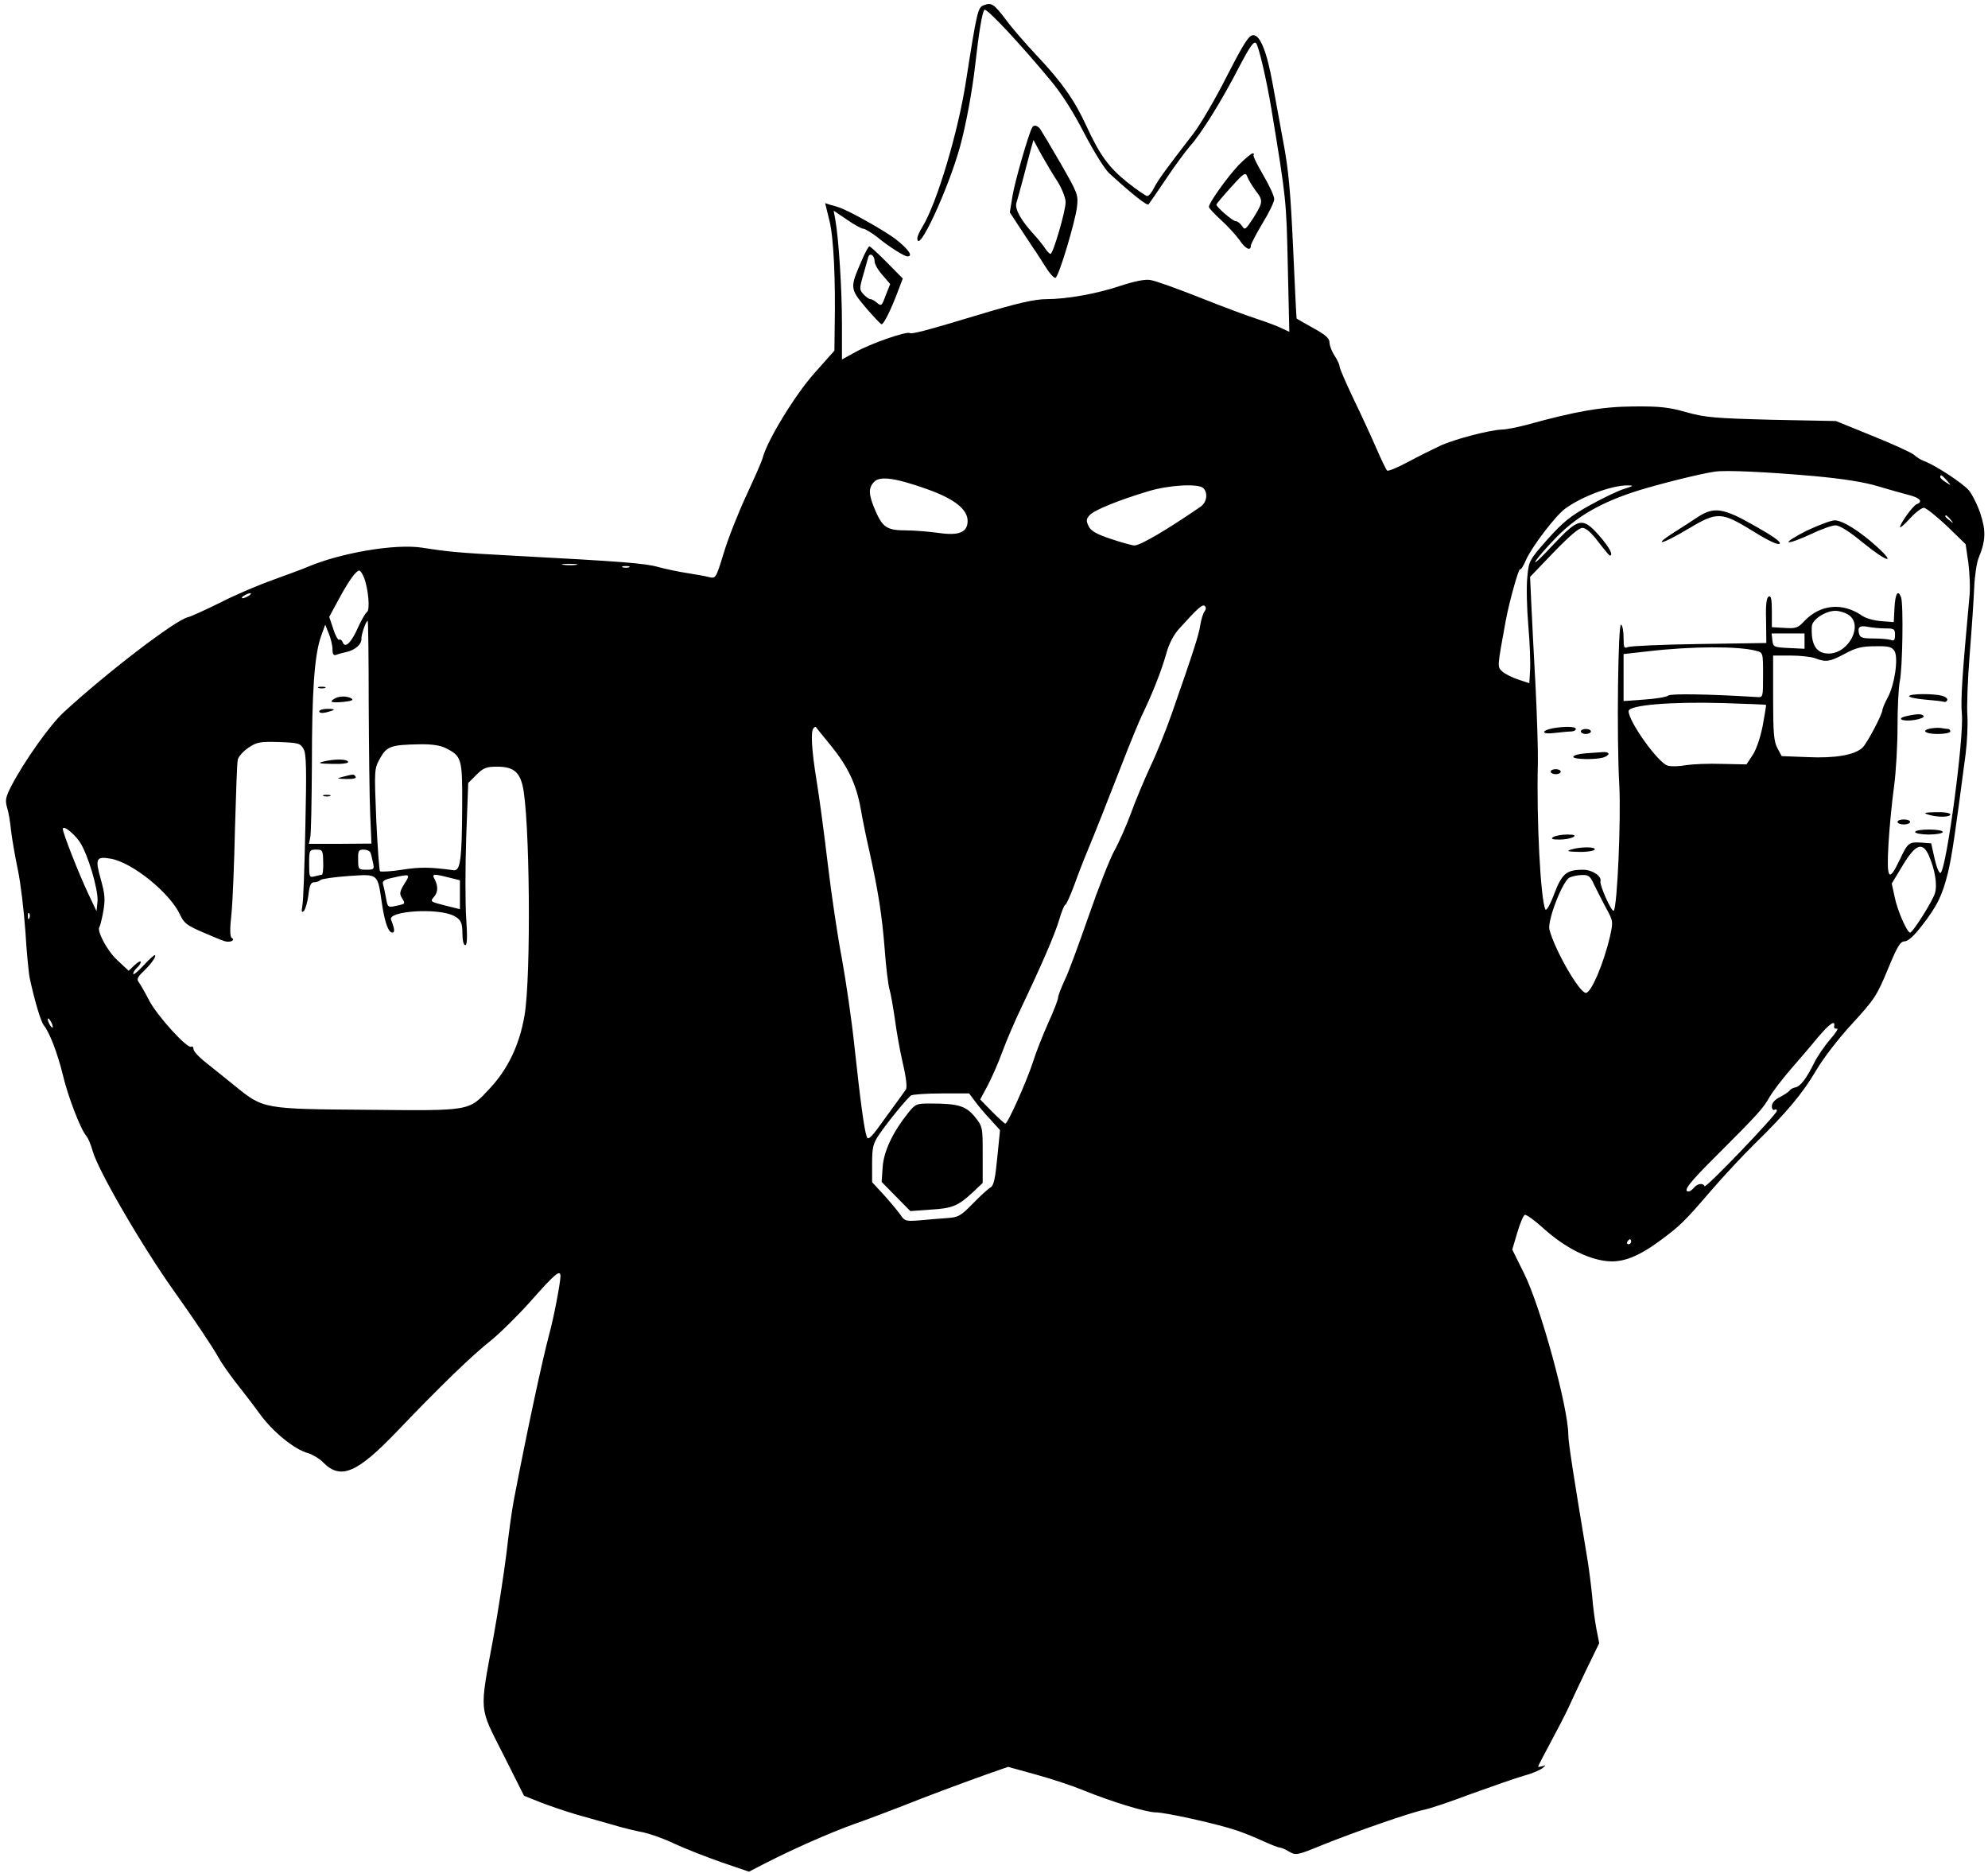 <?xml version="1.0" standalone="no"?>
<!DOCTYPE svg PUBLIC "-//W3C//DTD SVG 20010904//EN"
 "http://www.w3.org/TR/2001/REC-SVG-20010904/DTD/svg10.dtd">
<svg version="1.0" xmlns="http://www.w3.org/2000/svg"
 width="791pt" height="745pt" viewBox="0 0 791 745"
 preserveAspectRatio="xMidYMid meet">

<g transform="translate(0,745) scale(0.1,-0.1)"
fill="#000000" stroke="none">
<path d="M3914 7429 c-23 -8 -27 -24 -70 -299 -31 -204 -116 -487 -173 -581
-12 -19 -21 -40 -21 -46 0 -71 122 191 170 364 24 89 48 218 60 323 15 133 28
212 37 221 8 8 138 -130 264 -282 43 -51 91 -127 133 -209 37 -71 81 -142 99
-159 90 -82 151 -131 157 -124 4 5 35 50 70 102 34 51 77 109 95 130 43 47
125 178 195 314 44 84 59 105 68 95 11 -14 42 -148 61 -263 59 -359 59 -358
65 -623 l6 -262 -28 13 c-15 8 -58 24 -97 37 -38 12 -143 51 -233 87 -89 35
-177 67 -195 69 -21 4 -64 -5 -122 -24 -92 -31 -212 -52 -290 -52 -48 0 -118
-16 -270 -62 -209 -63 -266 -78 -275 -73 -13 8 -157 -42 -217 -76 l-53 -29 0
142 c0 141 -13 336 -26 412 l-7 38 53 -36 c29 -20 58 -36 65 -36 7 0 31 -15
54 -32 48 -40 109 -78 122 -78 23 0 4 28 -44 66 -44 35 -198 121 -232 130 -5
2 -19 6 -31 9 l-21 7 17 -69 c17 -67 25 -235 21 -433 l-1 -85 -80 -90 c-76
-85 -186 -265 -205 -335 -3 -14 -33 -81 -65 -150 -32 -69 -73 -172 -90 -229
-31 -101 -32 -103 -58 -97 -15 4 -54 11 -87 16 -33 5 -85 16 -115 24 -52 15
-138 22 -590 46 -207 11 -247 15 -349 31 -108 17 -325 -20 -459 -77 -20 -9
-82 -31 -136 -51 -54 -19 -149 -59 -209 -90 -61 -30 -118 -56 -128 -58 -48 -9
-327 -223 -497 -380 -54 -50 -156 -194 -207 -292 -23 -45 -25 -57 -17 -85 6
-18 13 -60 16 -93 4 -33 16 -103 27 -155 11 -52 24 -162 30 -245 5 -82 13
-168 18 -190 20 -91 44 -171 56 -185 22 -27 54 -110 75 -196 20 -85 70 -216
94 -244 7 -8 18 -35 25 -60 22 -78 197 -379 326 -560 72 -101 153 -221 174
-260 10 -19 41 -63 67 -97 27 -34 71 -91 97 -127 52 -72 139 -143 193 -157 18
-6 46 -22 61 -38 69 -69 134 -41 293 125 171 179 297 301 373 361 37 30 108
100 158 156 98 111 119 128 119 100 0 -25 -27 -167 -44 -228 -29 -109 -89
-388 -142 -665 -7 -36 -20 -130 -29 -210 -10 -80 -33 -230 -52 -335 -56 -302
-58 -272 39 -464 l83 -165 65 -26 c36 -14 101 -36 145 -49 44 -12 109 -31 145
-41 36 -11 89 -24 117 -29 29 -6 86 -26 127 -46 41 -19 125 -52 185 -73 l111
-38 62 32 c111 57 260 123 358 158 52 18 138 51 190 71 103 41 207 80 338 127
l83 29 112 -31 c62 -17 146 -45 187 -62 108 -44 250 -88 288 -88 37 0 228 -42
307 -67 28 -8 78 -28 113 -44 35 -16 68 -29 74 -29 5 0 22 -7 37 -16 27 -16
32 -15 132 26 129 52 350 129 404 140 22 4 108 33 190 64 83 30 175 62 206 71
31 8 64 22 75 30 16 13 16 14 2 9 -10 -3 -18 -4 -18 -2 0 3 23 47 51 99 28 52
59 112 69 134 10 22 41 89 70 149 l53 109 -11 56 c-6 31 -14 90 -17 131 -4 41
-13 113 -21 160 -51 305 -74 452 -74 482 0 107 -110 509 -175 640 l-48 97 20
67 c11 38 25 70 30 71 6 2 42 -24 79 -58 81 -72 171 -118 247 -126 64 -7 127
18 217 85 74 55 92 72 196 193 49 57 128 142 176 189 127 124 191 201 245 293
27 46 89 127 143 185 88 96 98 111 141 215 38 92 50 112 67 112 13 0 37 21 67
60 62 79 84 124 106 215 16 68 27 144 70 471 6 48 9 115 7 150 -3 35 1 145 9
244 8 99 16 219 18 266 2 48 10 102 18 120 28 68 29 107 7 175 -12 36 -33 77
-46 93 -23 28 -138 103 -179 117 -11 4 -29 15 -40 25 -11 9 -85 43 -165 75
l-145 59 -255 5 c-227 6 -264 9 -340 30 -70 20 -107 24 -210 23 -125 -1 -226
-18 -425 -73 -38 -10 -83 -19 -100 -19 -49 -2 -188 -38 -246 -65 -30 -14 -88
-43 -129 -65 -41 -22 -78 -37 -81 -33 -4 4 -23 43 -42 87 -19 44 -60 133 -91
197 -31 65 -56 123 -56 130 0 7 -9 27 -20 43 -11 17 -20 40 -20 52 0 17 -16
31 -65 58 -36 20 -66 37 -66 38 -1 1 -7 128 -14 282 -10 219 -18 311 -39 420
-14 77 -33 181 -42 230 -23 129 -50 195 -77 195 -18 0 -36 -28 -106 -164 -46
-91 -106 -193 -133 -228 -109 -141 -141 -185 -156 -215 -9 -18 -21 -33 -27
-33 -6 0 -42 25 -80 55 -74 60 -108 106 -163 225 -47 102 -97 173 -195 277
-45 48 -102 113 -125 145 -48 63 -57 69 -88 57z m3305 -1873 c117 -11 200 -24
255 -41 44 -13 100 -29 124 -35 42 -11 54 -26 28 -36 -15 -6 -66 -77 -66 -91
0 -5 18 11 40 35 21 23 46 42 55 42 8 0 49 -33 91 -72 l75 -73 11 -75 c5 -41
8 -102 4 -135 -29 -315 -35 -409 -30 -465 9 -93 -60 -608 -84 -632 -5 -5 -15
16 -24 54 l-14 63 -40 3 c-49 3 -53 0 -86 -70 -43 -90 -52 -77 -44 65 4 67 14
169 22 227 8 58 14 166 14 240 0 74 4 155 9 180 11 49 15 309 5 334 -12 32
-23 15 -26 -41 l-3 -58 -50 4 c-27 2 -61 11 -75 21 -79 55 -168 46 -232 -22
-24 -26 -33 -29 -78 -26 l-50 3 0 63 c0 47 -3 63 -12 59 -9 -3 -13 -30 -11
-94 l1 -91 -266 -4 c-147 -2 -275 -8 -284 -12 -16 -7 -18 -2 -18 37 0 25 -4
49 -10 52 -12 8 -18 -449 -7 -639 7 -138 -8 -482 -22 -499 -8 -8 -57 102 -53
117 6 20 -32 46 -69 46 -66 0 -84 -15 -115 -96 -16 -43 -31 -69 -35 -62 -19
37 -36 357 -30 583 1 44 -3 179 -9 300 -7 121 -14 270 -17 330 l-5 110 94 98
c61 63 100 97 114 97 14 0 36 -19 63 -55 23 -30 44 -55 46 -55 16 0 -1 32 -41
78 -67 76 -82 73 -184 -35 -45 -49 -77 -79 -71 -67 6 12 43 55 83 96 84 86
183 142 331 188 92 28 245 66 302 74 45 6 199 -1 394 -18z m527 -17 c19 -22
19 -22 -3 -8 -13 8 -23 17 -23 21 0 12 6 9 26 -13z m-4057 -35 c107 -38 161
-80 161 -126 0 -46 -34 -60 -116 -48 -38 5 -95 10 -127 10 -77 0 -94 11 -123
76 -28 65 -30 91 -7 116 23 26 85 17 212 -28z m1099 4 c19 -19 14 -56 -10 -73
-135 -93 -241 -155 -264 -155 -9 0 -52 12 -94 26 -60 20 -81 33 -89 52 -10 20
-9 28 5 43 18 20 117 60 234 95 83 25 199 31 218 12z m1674 -3 c-23 -7 -84
-36 -136 -65 -78 -43 -107 -67 -169 -136 -73 -83 -74 -85 -80 -150 -4 -37 -2
-124 4 -193 6 -69 9 -149 7 -178 l-3 -51 -45 15 c-25 8 -53 23 -63 32 -20 19
-20 14 14 201 14 76 52 211 57 205 3 -3 14 14 24 38 24 53 117 175 155 203 65
48 184 93 248 93 27 0 26 -2 -13 -14z m1299 -122 c13 -16 12 -17 -3 -4 -10 7
-18 15 -18 17 0 8 8 3 21 -13z m-5468 -180 c-13 -2 -35 -2 -50 0 -16 2 -5 4
22 4 28 0 40 -2 28 -4z m210 -10 c-7 -2 -19 -2 -25 0 -7 3 -2 5 12 5 14 0 19
-2 13 -5z m-1055 -40 c18 -46 25 -130 12 -138 -6 -4 -21 -30 -34 -58 -27 -62
-52 -88 -62 -63 -3 9 -10 14 -14 11 -5 -3 -16 17 -24 43 l-16 48 40 74 c41 75
67 110 80 110 4 0 12 -12 18 -27z m-458 -73 c-8 -5 -19 -10 -25 -10 -5 0 -3 5
5 10 8 5 20 10 25 10 6 0 3 -5 -5 -10z m3803 -62 c-6 -7 -13 -31 -17 -53 -5
-38 -26 -103 -114 -355 -22 -63 -60 -158 -85 -210 -24 -52 -59 -135 -77 -185
-18 -49 -48 -117 -67 -151 -18 -33 -64 -150 -102 -260 -38 -109 -80 -224 -95
-254 -14 -30 -26 -61 -26 -69 0 -7 -17 -52 -39 -100 -21 -47 -49 -117 -61
-156 -25 -77 -100 -245 -110 -245 -3 0 -27 22 -53 48 l-47 48 29 54 c16 30 43
91 59 135 16 44 50 123 75 175 86 181 135 295 152 353 9 31 20 57 23 57 4 0
20 35 36 78 15 42 39 104 53 137 36 87 73 181 137 345 31 80 67 168 80 195 40
82 77 176 96 243 11 41 30 77 51 100 75 83 94 100 103 91 5 -5 5 -13 -1 -21z
m2562 -14 c60 -39 2 -154 -79 -154 -49 0 -71 35 -67 108 1 27 54 62 94 62 15
0 39 -7 52 -16z m-5888 -351 c1 -181 3 -380 6 -444 l5 -115 -125 -1 -124 0 5
23 c4 13 6 144 7 290 0 294 10 434 35 509 l18 50 14 -35 c8 -19 15 -48 15 -63
0 -20 4 -26 15 -22 7 3 26 8 40 11 35 8 61 31 60 52 -1 17 18 72 25 72 2 0 4
-147 4 -327z m6034 297 c35 0 39 -2 39 -26 0 -20 -4 -25 -16 -20 -9 3 -39 6
-69 6 -44 0 -54 3 -58 19 -7 27 3 34 37 27 16 -3 46 -6 67 -6z m-321 -50 l0
-31 -62 3 c-60 3 -63 4 -66 31 l-3 27 65 0 66 0 0 -30z m-193 -39 c28 -7 28
-7 28 -97 0 -89 0 -89 -25 -87 -195 12 -341 14 -352 6 -7 -6 -50 -13 -95 -16
l-83 -6 0 93 0 94 98 11 c171 20 359 21 429 2z m551 -1 c16 -27 1 -133 -27
-185 -12 -22 -21 -44 -21 -49 0 -17 -62 -135 -80 -151 -32 -29 -109 -42 -218
-37 l-103 4 -17 32 c-14 26 -17 60 -17 200 l0 168 70 0 c39 0 83 -5 98 -11 42
-16 57 -14 117 18 44 24 68 30 120 30 55 1 67 -2 78 -19z m-511 -214 c1 0 -5
-37 -13 -81 -9 -47 -25 -95 -40 -118 l-25 -38 -97 2 c-53 2 -118 -1 -144 -5
-26 -5 -58 -6 -72 -2 -37 9 -156 175 -156 217 0 24 168 38 375 32 94 -3 171
-6 172 -7z m-3722 -161 c69 -85 102 -154 120 -254 7 -42 23 -119 35 -171 34
-155 49 -247 60 -385 5 -71 14 -143 19 -160 5 -16 14 -68 21 -115 6 -47 20
-127 32 -179 14 -59 18 -98 12 -106 -5 -7 -40 -56 -79 -109 -56 -79 -70 -94
-76 -79 -10 26 -25 136 -49 358 -11 105 -34 262 -50 350 -17 88 -42 257 -56
375 -14 118 -34 269 -45 335 -20 123 -24 197 -12 208 3 4 7 6 9 5 1 -2 27 -34
59 -73z m-2097 -15 c11 -20 12 -81 7 -308 -3 -155 -8 -297 -12 -315 -4 -24 -3
-29 6 -21 6 6 14 34 18 62 4 39 10 52 22 52 10 0 21 4 26 9 6 5 56 12 112 16
119 8 115 11 132 -105 11 -77 26 -120 42 -120 11 0 9 16 -5 51 -15 35 186 48
249 16 29 -15 35 -27 35 -74 0 -25 5 -43 11 -43 8 0 9 30 4 106 -4 59 -4 204
0 323 l8 216 32 32 c28 28 40 33 82 33 62 0 88 -18 102 -74 29 -116 35 -759 8
-916 -20 -117 -66 -213 -139 -291 -84 -90 -72 -88 -485 -84 -414 3 -415 3
-527 94 -38 31 -91 73 -117 94 -27 21 -49 45 -49 53 0 8 -4 13 -9 10 -15 -10
-135 122 -167 183 -17 33 -36 66 -42 74 -9 11 -5 20 19 43 31 29 55 64 44 64
-3 0 -24 -19 -45 -42 -22 -24 -40 -38 -40 -32 0 6 7 17 15 24 8 7 15 17 15 23
0 6 -11 0 -24 -12 l-24 -23 -45 42 c-40 36 -84 119 -71 133 2 2 9 29 15 61 8
48 7 67 -10 128 -23 82 -19 92 39 82 85 -14 235 -135 276 -222 16 -35 29 -44
89 -70 39 -17 78 -33 88 -36 22 -7 45 3 29 13 -7 4 -8 35 -1 96 5 50 11 203
14 340 4 138 8 260 11 272 2 12 21 34 42 48 34 23 45 25 122 23 79 -3 85 -5
98 -28z m565 4 c64 -32 67 -41 66 -229 -1 -213 -7 -261 -34 -257 -96 13 -134
13 -205 2 -44 -7 -84 -9 -88 -6 -3 4 -10 97 -15 207 -8 198 -8 200 15 242 27
48 43 54 156 56 49 1 83 -4 105 -15z m-1456 -373 c32 -47 75 -191 71 -237 l-4
-39 -33 70 c-37 78 -101 241 -101 257 0 17 43 -16 67 -51z m7357 -53 c25 -57
35 -117 25 -151 -9 -31 -88 -157 -99 -157 -12 0 -51 89 -61 140 l-12 55 44 73
c51 84 78 94 103 40z m-6388 -28 c1 -28 -2 -50 -5 -50 -3 0 -16 -3 -28 -6 -22
-6 -23 -4 -23 50 0 54 1 56 28 56 26 0 27 -3 28 -50z m188 38 c3 -7 7 -25 10
-40 6 -26 4 -28 -26 -28 -32 0 -33 2 -33 40 -1 35 2 40 22 40 13 0 25 -6 27
-12z m135 -124 c-19 -31 -20 -40 -10 -56 15 -24 15 -24 -25 -32 -30 -7 -32 -5
-38 31 -4 21 -9 46 -12 55 -4 13 5 19 38 26 71 16 72 15 47 -24z m177 25 l44
-11 0 -57 0 -58 -60 15 c-56 14 -59 16 -45 32 18 19 19 43 5 71 -13 23 -7 24
56 8z m4556 -27 c10 -20 31 -62 47 -92 30 -54 30 -56 17 -115 -25 -108 -75
-225 -96 -225 -26 0 -125 173 -145 252 -9 35 52 193 80 207 11 5 34 10 50 10
25 1 33 -5 47 -37z m-6225 -134 c-3 -8 -6 -5 -6 6 -1 11 2 17 5 13 3 -3 4 -12
1 -19z m93 -433 c0 -5 -5 -3 -10 5 -5 8 -10 20 -10 25 0 6 5 3 10 -5 5 -8 10
-19 10 -25z m7088 3 c-2 -7 3 -12 11 -10 7 1 -5 -18 -28 -44 -22 -26 -51 -68
-63 -93 -30 -61 -55 -94 -75 -97 -9 -2 -19 -7 -22 -12 -3 -5 -21 -17 -38 -26
-21 -10 -33 -24 -33 -37 0 -11 5 -17 10 -14 6 3 10 2 10 -4 0 -14 -284 -311
-288 -300 -5 14 -28 11 -42 -6 -7 -8 -16 -15 -21 -15 -25 0 2 35 112 144 164
164 184 186 210 232 12 21 50 71 83 109 34 39 83 96 109 128 47 55 70 71 65
45z m-3418 -300 c13 -18 41 -51 62 -73 l37 -41 -11 -109 c-8 -84 -14 -112 -27
-119 -9 -5 -40 -33 -70 -64 -49 -50 -58 -55 -105 -58 -28 -2 -77 -6 -108 -9
-53 -4 -59 -3 -75 22 -10 14 -39 49 -65 78 l-48 52 0 74 c0 64 4 80 27 114 29
44 112 146 128 157 6 4 60 8 121 8 l110 0 24 -32z m2610 -558 c0 -5 -5 -10
-11 -10 -5 0 -7 5 -4 10 3 6 8 10 11 10 2 0 4 -4 4 -10z"/>
<path d="M6755 5393 c-22 -15 -64 -42 -93 -60 -92 -59 -48 -49 53 12 119 71
133 70 263 -10 61 -38 97 -54 103 -48 7 7 -28 31 -99 71 -126 72 -162 77 -227
35z"/>
<path d="M7189 5339 c-46 -23 -79 -44 -72 -46 7 -2 45 12 86 31 41 20 86 36
100 36 17 0 55 -24 112 -71 93 -75 132 -86 53 -14 -68 62 -137 105 -168 105
-14 0 -64 -19 -111 -41z"/>
<path d="M7596 4681 c-3 -4 25 -11 62 -14 37 -3 72 -7 77 -9 6 -2 11 2 13 7 2
6 -7 13 -20 17 -35 9 -126 9 -132 -1z"/>
<path d="M7585 4601 c-44 -10 -14 -23 34 -15 22 4 38 10 35 15 -6 10 -24 10
-69 0z"/>
<path d="M6180 4553 c-50 -9 -47 -26 4 -19 27 3 57 6 67 6 11 0 19 5 19 10 0
10 -43 11 -90 3z"/>
<path d="M7688 4553 c-47 -7 -31 -23 22 -23 28 0 50 5 50 10 0 6 -4 10 -9 10
-5 0 -15 2 -23 3 -7 2 -25 2 -40 0z"/>
<path d="M6290 4540 c0 -5 9 -10 20 -10 11 0 20 5 20 10 0 6 -9 10 -20 10 -11
0 -20 -4 -20 -10z"/>
<path d="M6308 4453 c-27 -2 -48 -8 -48 -14 0 -10 82 -12 118 -3 12 4 22 10
22 15 0 5 -10 8 -22 7 -13 -1 -44 -3 -70 -5z"/>
<path d="M6170 4380 c0 -5 9 -10 20 -10 11 0 20 5 20 10 0 6 -9 10 -20 10 -11
0 -20 -4 -20 -10z"/>
<path d="M7670 4210 c36 -12 90 -12 90 0 0 6 -25 10 -57 9 -44 -1 -52 -3 -33
-9z"/>
<path d="M7550 4180 c0 -5 11 -10 25 -10 14 0 25 5 25 10 0 6 -11 10 -25 10
-14 0 -25 -4 -25 -10z"/>
<path d="M7620 4140 c0 -5 25 -10 55 -10 30 0 55 5 55 10 0 6 -25 10 -55 10
-30 0 -55 -4 -55 -10z"/>
<path d="M6180 4120 c-11 -7 -4 -10 25 -10 22 0 47 5 55 10 11 7 4 10 -25 10
-22 0 -47 -5 -55 -10z"/>
<path d="M6250 4070 c-19 -6 -12 -8 32 -9 31 -1 60 4 63 9 7 12 -58 12 -95 0z"/>
<path d="M1268 4713 c6 -2 18 -2 25 0 6 3 1 5 -13 5 -14 0 -19 -2 -12 -5z"/>
<path d="M1330 4670 c-22 -13 -10 -17 39 -12 29 3 39 7 30 13 -18 11 -50 11
-69 -1z"/>
<path d="M1270 4620 c0 -6 11 -8 28 -4 39 10 40 14 4 14 -18 0 -32 -5 -32 -10z"/>
<path d="M1285 4420 c-23 -6 -14 -8 38 -9 43 -1 66 3 62 9 -7 11 -55 11 -100
0z"/>
<path d="M1365 4360 c-28 -7 -27 -8 13 -9 27 -1 41 3 37 9 -7 11 -7 11 -50 0z"/>
<path d="M1288 4283 c6 -2 18 -2 25 0 6 3 1 5 -13 5 -14 0 -19 -2 -12 -5z"/>
<path d="M3613 3022 c-60 -75 -96 -150 -101 -214 l-4 -60 57 -58 57 -58 82 6
c87 5 109 15 169 71 l37 35 0 112 c0 111 0 112 -32 152 -36 43 -66 52 -178 52
-54 0 -58 -2 -87 -38z"/>
<path d="M4107 6943 c-14 -24 -68 -212 -78 -270 l-11 -68 36 -55 c20 -30 45
-68 56 -85 12 -16 34 -52 51 -78 16 -26 34 -45 39 -42 14 8 77 219 85 280 6
49 4 55 -65 175 -40 69 -77 131 -82 138 -12 14 -25 16 -31 5z m102 -217 c17
-28 31 -64 31 -80 0 -36 -50 -206 -60 -206 -4 0 -15 11 -23 24 -9 13 -28 37
-43 53 -50 54 -77 101 -70 125 4 13 16 57 27 98 11 41 24 93 30 114 l11 39 32
-59 c18 -32 47 -81 65 -108z"/>
<path d="M4928 6793 c-45 -48 -118 -150 -118 -166 0 -5 22 -28 48 -52 27 -24
59 -60 73 -79 24 -36 46 -47 46 -23 0 6 21 46 46 88 26 42 47 86 47 97 0 12
-20 55 -44 96 -24 41 -42 77 -38 80 3 3 1 6 -4 6 -5 0 -30 -21 -56 -47z m67
-100 c32 -41 31 -47 -8 -110 -31 -47 -34 -50 -45 -32 -7 10 -18 19 -25 19 -12
0 -77 56 -77 66 0 3 26 34 58 69 52 58 58 61 65 42 4 -12 19 -36 32 -54z"/>
<path d="M3428 6412 c-47 -107 -46 -111 17 -186 31 -36 59 -66 63 -66 9 1 38
60 64 129 l20 53 -63 64 c-35 35 -66 64 -70 64 -3 0 -18 -26 -31 -58z m52 -2
c0 -11 14 -35 31 -54 l31 -36 -18 -45 c-15 -42 -18 -44 -34 -30 -9 8 -21 15
-27 15 -5 0 -18 9 -27 19 -17 18 -17 23 -1 78 9 32 18 64 20 71 7 19 25 5 25
-18z"/>
</g>
</svg>

